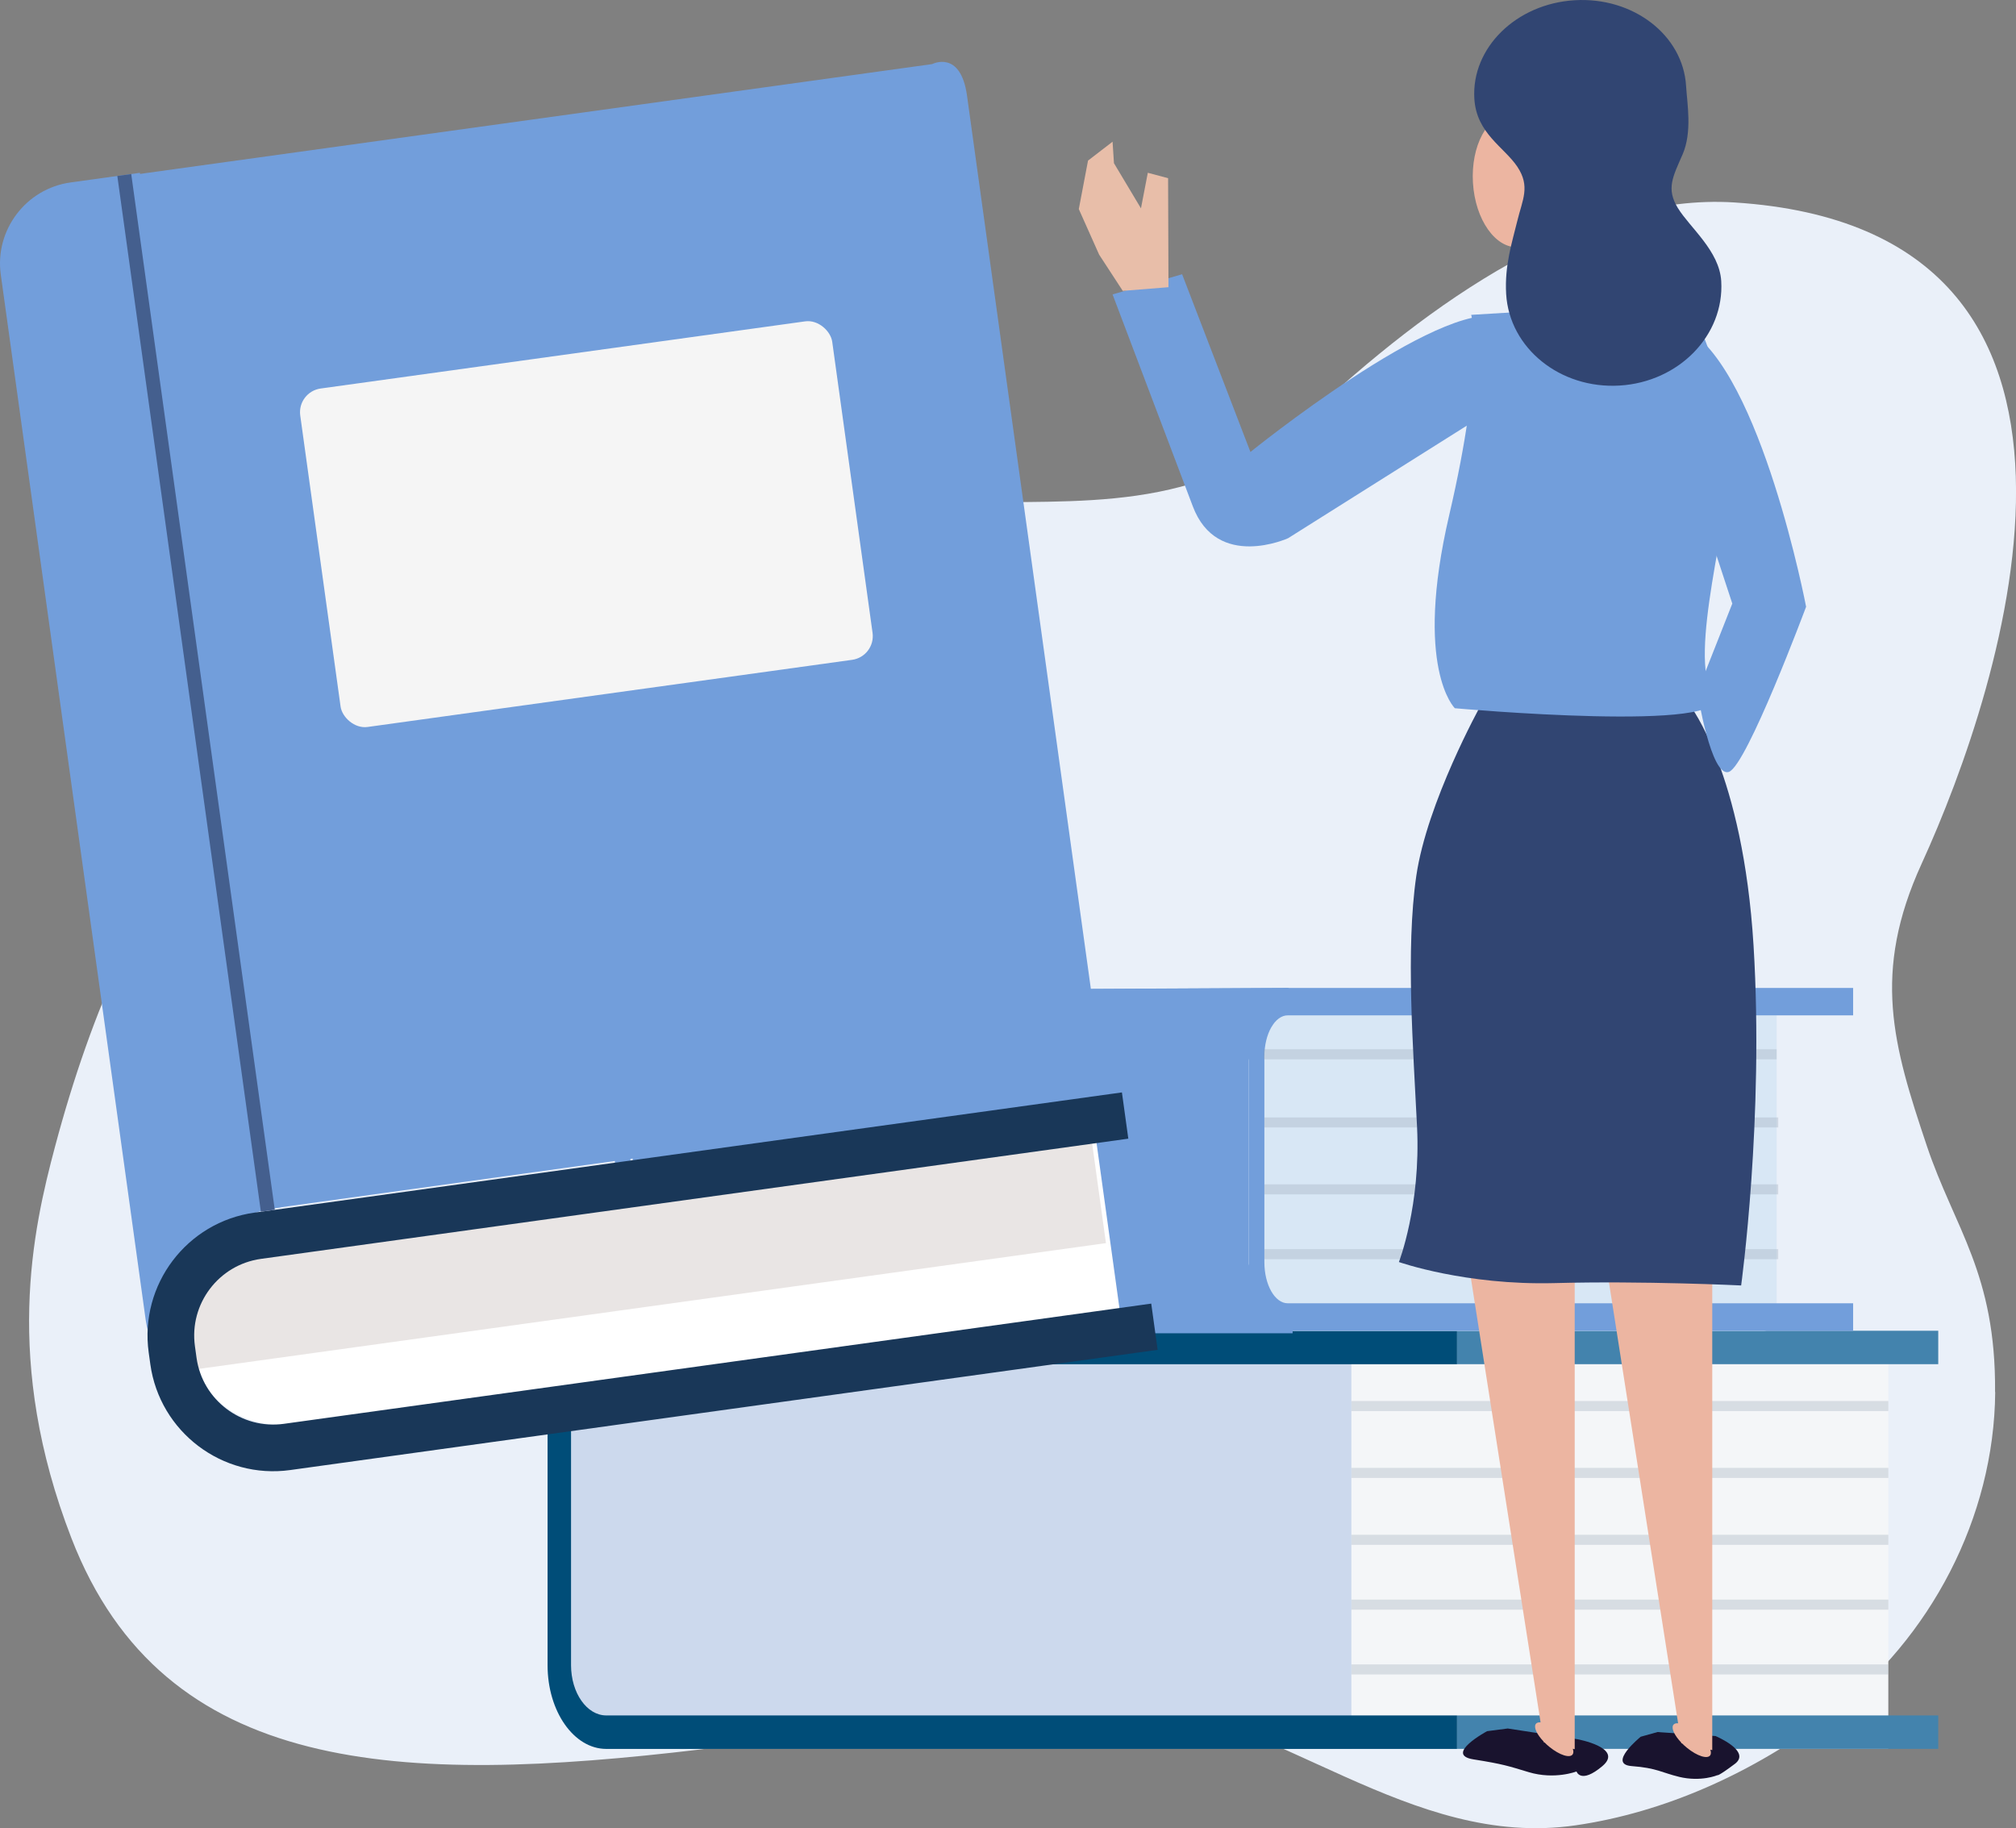 <?xml version="1.0" encoding="UTF-8"?>
<svg id="Lag_1" xmlns="http://www.w3.org/2000/svg" viewBox="0 0 435.32 394.78">
  <rect x="0" y="0" width="435.32" height="394.78" fill="#808080" stroke="none"/>
  <defs>
    <style>
      .cls-1 {
        fill: #e8bea9;
      }

      .cls-2 {
        fill: #92a1b2;
      }

      .cls-3 {
        fill: #e9e5e4;
      }

      .cls-4 {
        fill: #193758;
      }

      .cls-5 {
        fill: #4383ad;
      }

      .cls-6 {
        fill: #ecb5a1;
      }

      .cls-7 {
        fill: #729edb;
      }

      .cls-8 {
        fill: #fff;
      }

      .cls-9 {
        fill: #f4f6f8;
      }

      .cls-10 {
        fill: #314572;
      }

      .cls-11 {
        fill: #004d78;
      }

      .cls-12 {
        opacity: .3;
      }

      .cls-13 {
        fill: #ccd9ed;
      }

      .cls-14 {
        fill: #f5f5f5;
      }

      .cls-15 {
        fill: #445f8e;
      }

      .cls-16 {
        fill: #19132e;
      }

      .cls-17 {
        fill: #d8e7f5;
      }

      .cls-18 {
        fill: #eaf0f9;
      }
    </style>
  </defs>
  <path class="cls-18" d="M430.8,300.62c.21-25.66-8.78-35.42-14.74-53.19-7.29-21.71-11.9-37.34-1.12-60.91,17.61-38.51,50.09-137.02-40.42-142.8-32.44-2.07-65.75,21.5-92.35,46.47-22.64,21.24-50.6,17.5-74.32,18.47-29.14,1.19-59.88,5.85-89.59,16-61.2,20.9-90.57,63.61-106.38,122.96-4.78,17.93-11.23,46.41,3.55,84.56,19.95,51.49,71.23,53.29,135.86,45.6,14.79-1.76,29.66-6.33,44.49-8.98,15.41-2.75,30.77-3.43,45.68-2.01,34.77,3.32,62.87,32.59,98.77,27.38,18.98-2.75,38.2-11.15,55.28-24.14,21.33-16.23,35.09-42.32,35.32-69.4Z"/>
  <g>
    <polygon class="cls-13" points="291.82 377.66 137.68 377.66 123.31 370.95 123.31 291.01 291.82 291.01 291.82 377.66"/>
    <rect class="cls-9" x="291.82" y="291.01" width="115.93" height="86.65"/>
    <path class="cls-11" d="M314.63,370.44h-183.72c-2.1,0-4-1.22-5.37-3.18-1.38-1.96-2.23-4.67-2.23-7.66v-54.17c0-5.97,3.41-10.83,7.6-10.83h183.72v-7.22h-183.72c-6.99,0-12.67,8.1-12.67,18.06v54.17c0,9.96,5.68,18.06,12.67,18.06h183.72v-7.22Z"/>
    <rect class="cls-5" x="314.63" y="287.37" width="103.9" height="7.22"/>
    <rect class="cls-5" x="314.63" y="370.44" width="103.9" height="7.22"/>
    <g class="cls-12">
      <rect class="cls-2" x="291.82" y="302.54" width="115.93" height="2.17"/>
    </g>
    <g class="cls-12">
      <rect class="cls-2" x="291.82" y="316.98" width="115.93" height="2.17"/>
    </g>
    <g class="cls-12">
      <rect class="cls-2" x="291.82" y="331.43" width="115.93" height="2.17"/>
    </g>
    <g class="cls-12">
      <rect class="cls-2" x="291.82" y="345.43" width="115.93" height="2.17"/>
    </g>
    <g class="cls-12">
      <rect class="cls-2" x="291.82" y="359.42" width="115.93" height="2.17"/>
    </g>
    <path class="cls-7" d="M278.73,287.37h-139.64c-1.39,0-2.47-1.74-2.47-3.97v-65.3c0-2.23,1.14-4.05,2.53-4.05l138.53-.69c1.39,0-1.29,1.26-4.65,5.15-3.37,3.89-4.08,54.75-2.04,61.27,2.04,6.52,9.14,7.6,7.75,7.6Z"/>
    <path class="cls-17" d="M278.07,287.38h102.81c1.52,0,2.76-1.49,2.76-3.3v-66.37c0-1.82-1.24-3.3-2.76-3.3h-99.51c-1.52,0-11.73,12.78-11.73,14.6v43.79c0,1.82,6.9,14.6,8.42,14.6Z"/>
    <path class="cls-7" d="M400.15,281.44h-122.08c-2.79,0-5.05-3.99-5.05-8.88v-44.42c0-4.9,2.27-8.88,5.05-8.88h122.08v-5.92h-122.08c-4.64,0-8.42,6.64-8.42,14.81v44.42c0,8.16,3.78,14.81,8.42,14.81h122.08v-5.92Z"/>
    <path class="cls-7" d="M274.58,221.62s5.02-8.33,3.49-8.29l-138.89.71c-1.41,0-2.57,1.82-2.57,4.05v3.53h137.97Z"/>
    <g class="cls-12">
      <rect class="cls-2" x="272.83" y="226.59" width="110.81" height="2.17"/>
    </g>
    <g class="cls-12">
      <rect class="cls-2" x="273.02" y="241.3" width="110.96" height="2.17"/>
    </g>
    <g class="cls-12">
      <rect class="cls-2" x="273.02" y="255.75" width="110.95" height="2.17"/>
    </g>
    <g class="cls-12">
      <rect class="cls-2" x="273.02" y="269.75" width="110.95" height="2.17"/>
    </g>
    <path class="cls-7" d="M279.12,281.98h-137.93c-2.79,0-5.05-3.99-5.05-8.88v-44.42c0-4.9,2.27-8.88,5.05-8.88h122.08v-5.92h-122.08c-4.64,0-8.42,6.64-8.42,14.81v44.42c0,8.16,3.78,14.81,8.42,14.81h137.93v-5.92Z"/>
  </g>
  <g>
    <path class="cls-7" d="M20.46,38.91L201.29,13.84s6.13-3.18,7.52,6.81c1.38,9.99,29.86,215.38,29.86,215.38l-187.29,25.96L20.46,38.91Z"/>
    <path class="cls-7" d="M30.21,37.32l-14.98,2.08C5.61,40.73-1.17,49.69.17,59.3l31.3,225.8c.24,1.7.72,3.31,1.4,4.81,1.11-14.61,12.31-27.07,27.38-29.16l.92-.13L30.21,37.32Z"/>
    <path class="cls-8" d="M236.34,243.71l-178.73,24.78c-10.72,1.49-18.27,11.47-16.78,22.19h0c1.49,10.72,11.47,18.27,22.19,16.78l178.73-24.78-5.4-38.97Z"/>
    <path class="cls-3" d="M39.89,290.8h0c.25,1.78.74,3.45,1.42,5.03l197.5-27.38-3.41-24.61-178.73,24.78c-10.72,1.49-18.27,11.47-16.78,22.19Z"/>
    <path class="cls-4" d="M248.58,281.51l-187.3,25.96c-9.12,1.26-17.57-5.13-18.84-14.25l-.35-2.53c-1.26-9.12,5.13-17.57,14.25-18.84l187.3-25.96-1.38-9.99-187.3,25.96c-14.63,2.03-24.88,15.58-22.85,30.21l.35,2.53c2.03,14.63,15.58,24.88,30.21,22.85l187.3-25.96-1.38-9.99Z"/>
    <rect class="cls-15" x="40.82" y="36.72" width="3.03" height="225.81" transform="translate(-20.14 7.23) rotate(-7.89)"/>
    <rect class="cls-14" x="68.64" y="76.29" width="115.97" height="73.79" rx="5.17" ry="5.17" transform="translate(-14.34 18.46) rotate(-7.89)"/>
  </g>
  <g>
    <path class="cls-7" d="M255.26,59.23l14.75,38.37s40.73-32.93,53.92-29.12l-.44,19.18-45.34,28.56s-15.33,7.01-20.58-6.87c-5.25-13.88-17.33-45.77-17.33-45.77l15.02-4.36Z"/>
    <polygon class="cls-1" points="252.23 38.48 247.85 37.31 246.37 44.99 240.54 35.24 240.24 30.6 234.94 34.68 232.95 45.15 237.34 54.99 242.44 62.81 252.31 62.02 252.23 38.48"/>
    <path class="cls-16" d="M330.07,382.68c5.64,1.7,10.35-.14,10.35-.14,0,0,.88,2.81,5.59-1.16,4.71-3.97-5.42-5.81-5.42-5.81l-15.02-2.31-4.46.58s-9.39,5.06-2.94,6.09c6.45,1.02,7.54,1.44,11.91,2.75Z"/>
    <path class="cls-6" d="M340.02,271.26h-23.15l15.79,100.67c-.5-.03-.88.09-1.06.39-.45.73.29,2.26,1.72,3.76l.03.16.17.04c.32.33.68.65,1.06.96,2.21,1.8,4.46,2.5,5.03,1.58.18-.29.17-.7.01-1.18l.41.09v-106.48Z"/>
    <path class="cls-16" d="M362.55,383.7c4.77,1.15,8.3-.36,8.3-.36,0,0,.1.31,3.76-2.44,3.65-2.74-4.17-6.01-4.17-6.01l-12.54-.86-3.62,1.01s-7.32,5.94-1.93,6.34c5.39.4,6.52,1.43,10.22,2.32Z"/>
    <path class="cls-6" d="M369.72,271.46h-23.15l15.79,100.67c-.5-.03-.88.09-1.06.39-.45.73.29,2.26,1.72,3.76l.03.16.17.04c.32.33.68.65,1.06.96,2.21,1.8,4.46,2.5,5.03,1.58.18-.29.17-.7.01-1.18l.41.09v-106.48Z"/>
    <path class="cls-10" d="M375.98,277.59s-21.07-1.03-40.32-.51c-19.25.51-33.59-4.55-33.59-4.55,0,0,4.74-12.2,3.92-29.14-.82-16.94-2.48-38.27-.17-54.21,2.31-15.94,13.89-36.81,13.89-36.81h45.23s11.42,14.51,13.71,51.84c2.29,37.33-2.68,73.38-2.68,73.38Z"/>
    <path class="cls-7" d="M369.9,150.1c5.57,8.37-55.75,2.84-55.75,2.84,0,0-8.93-8.61-1.21-41.74,7.72-33.13,4.74-43.21,4.74-43.21l47.11-2.84s9.37,20.27,9.06,33.24c-.31,12.97-9.51,43.33-3.94,51.7Z"/>
    <path class="cls-7" d="M390,131.04s-9.63-50.38-25.72-59.98c-16.08-9.59-.85,26.94-.85,26.94l10.63,32.34-7.54,19.1s2.94,18.6,6.81,17.24c3.87-1.36,16.66-35.64,16.66-35.64Z"/>
    <ellipse class="cls-6" cx="327" cy="38.95" rx="8.96" ry="14.48" transform="translate(-1.75 19.73) rotate(-3.45)"/>
    <path class="cls-10" d="M362.33,44.97c-2.59-4.21-1.13-6.75.99-11.61s.99-11.01.76-14.8c-.66-10.98-11.43-19.27-24.06-18.51-12.63.76-22.32,10.28-21.66,21.26.45,7.52,6.43,10.43,9.28,14.69,2.85,4.27,1.11,7.12,0,11.69s-2.78,9.63-2.41,15.82c.7,11.68,11.67,20.52,24.49,19.75,12.82-.77,22.65-10.87,21.95-22.55-.39-6.53-6.75-11.54-9.34-15.75Z"/>
  </g>
</svg>